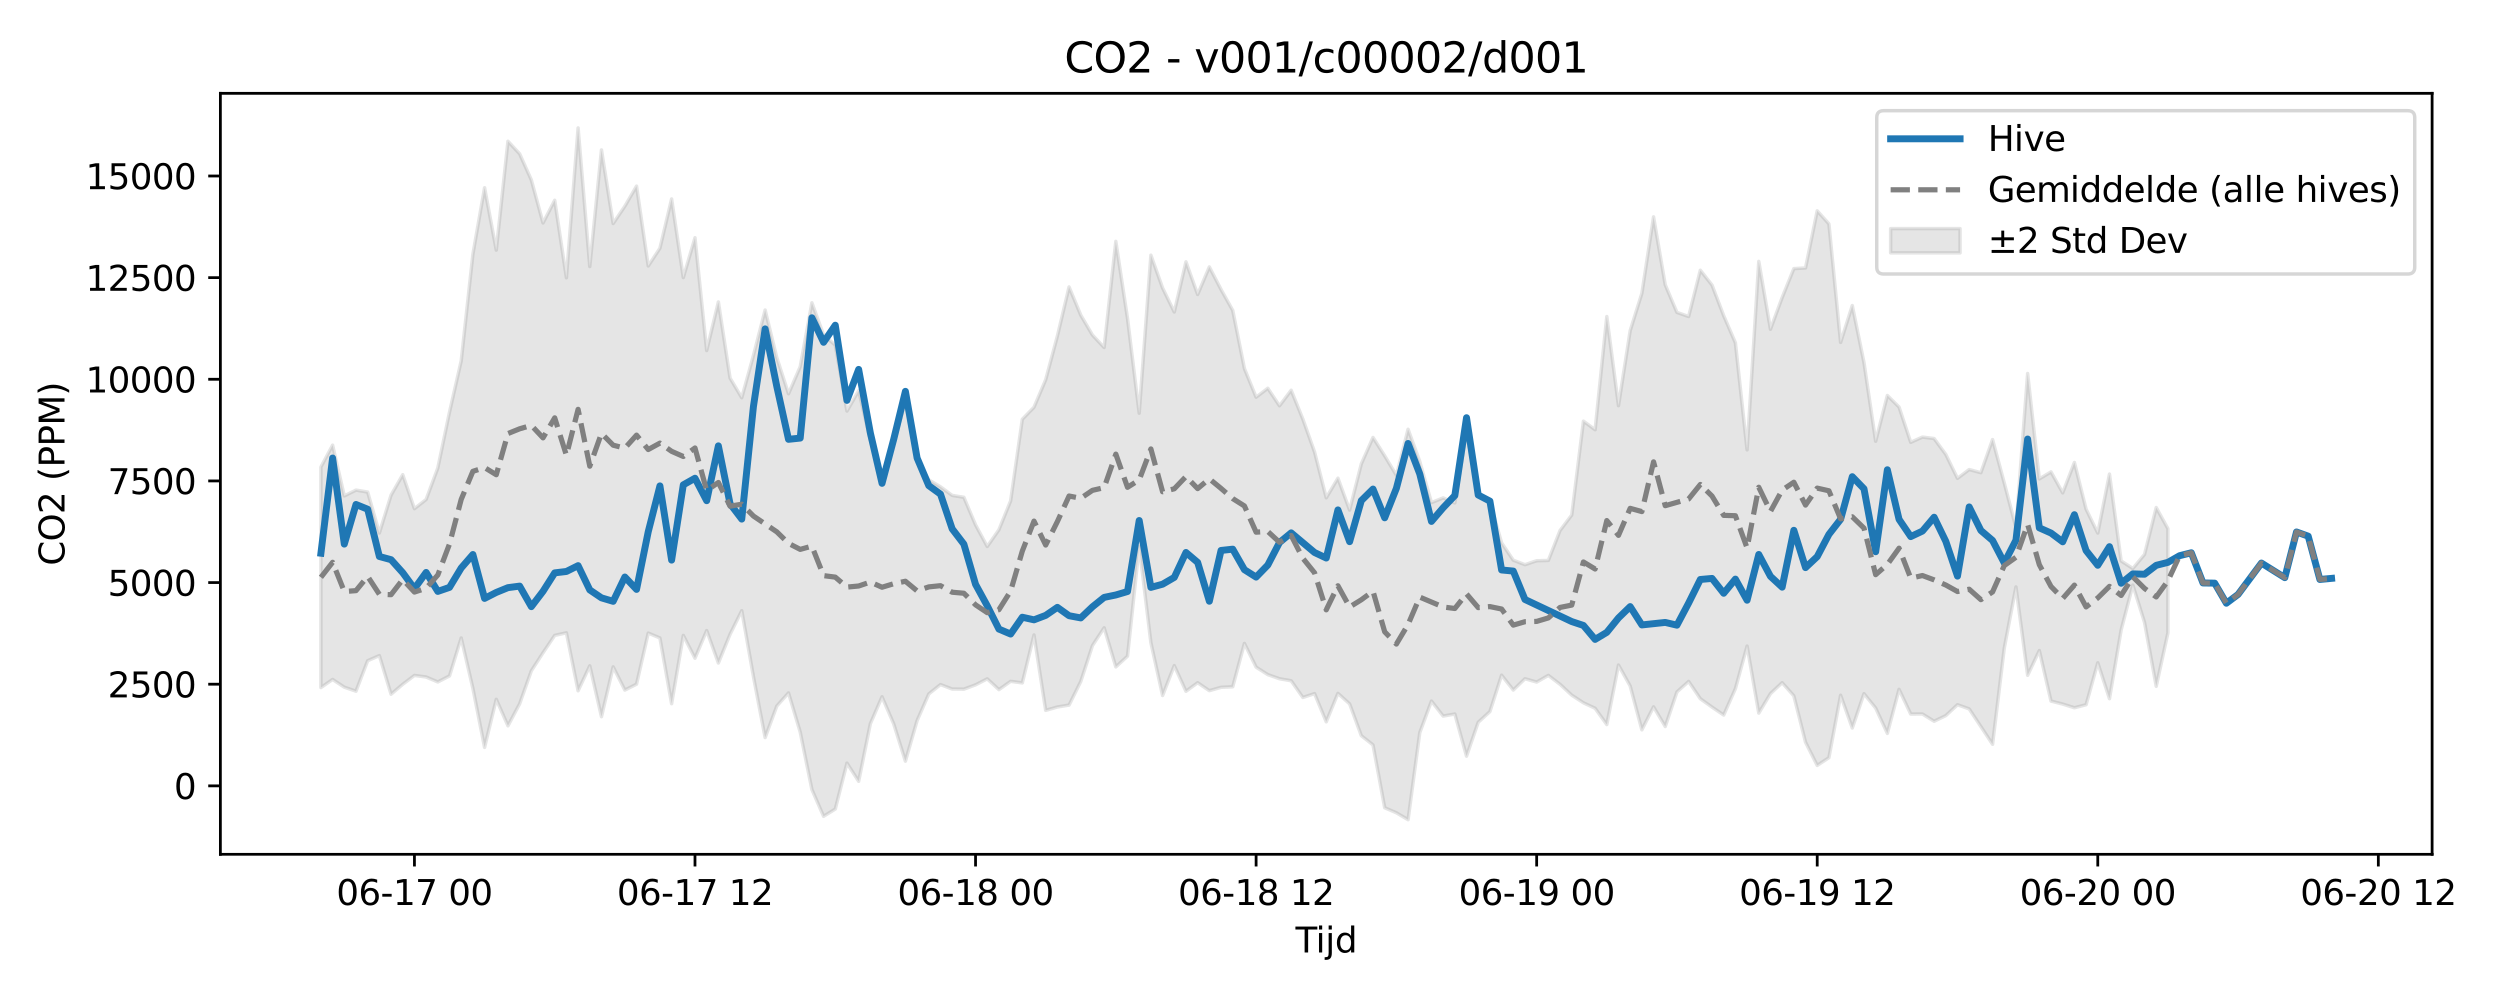 <?xml version="1.0" encoding="utf-8" standalone="no"?>
<!DOCTYPE svg PUBLIC "-//W3C//DTD SVG 1.1//EN"
  "http://www.w3.org/Graphics/SVG/1.1/DTD/svg11.dtd">
<svg xmlns:xlink="http://www.w3.org/1999/xlink" width="720pt" height="288pt" viewBox="0 0 720 288" xmlns="http://www.w3.org/2000/svg" version="1.1">
 <defs>
  <style type="text/css">*{stroke-linejoin: round; stroke-linecap: butt}</style>
 </defs>
 <g id="figure_1">
  <g id="patch_1">
   <path d="M 0 288 
L 720 288 
L 720 0 
L 0 0 
z
" style="fill: #ffffff"/>
  </g>
  <g id="axes_1">
   <g id="patch_2">
    <path d="M 63.47 246.04 
L 700.447 246.04 
L 700.447 26.88 
L 63.47 26.88 
z
" style="fill: #ffffff"/>
   </g>
   <g id="FillBetweenPolyCollection_1">
    <defs>
     <path id="mc50bb1e5e4" d="M 92.423 -153.487 
L 92.423 -89.977 
L 95.79 -92.318 
L 99.157 -90.089 
L 102.524 -88.935 
L 105.89 -97.717 
L 109.257 -99.185 
L 112.624 -88.065 
L 115.99 -90.92 
L 119.357 -93.472 
L 122.724 -93.019 
L 126.09 -91.595 
L 129.457 -93.34 
L 132.824 -104.268 
L 136.19 -89.753 
L 139.557 -72.75 
L 142.924 -86.603 
L 146.29 -78.963 
L 149.657 -85.31 
L 153.024 -94.792 
L 156.39 -100.003 
L 159.757 -105.001 
L 163.124 -105.752 
L 166.491 -89.053 
L 169.857 -96.244 
L 173.224 -81.586 
L 176.591 -95.941 
L 179.957 -89.253 
L 183.324 -90.958 
L 186.691 -105.668 
L 190.057 -104.264 
L 193.424 -85.333 
L 196.791 -105.01 
L 200.157 -98.432 
L 203.524 -106.393 
L 206.891 -97.05 
L 210.257 -105.324 
L 213.624 -112.128 
L 216.991 -93.141 
L 220.357 -75.57 
L 223.724 -84.665 
L 227.091 -88.443 
L 230.458 -77.171 
L 233.824 -60.621 
L 237.191 -52.902 
L 240.558 -54.985 
L 243.924 -68.219 
L 247.291 -62.979 
L 250.658 -79.549 
L 254.024 -87.325 
L 257.391 -79.508 
L 260.758 -68.785 
L 264.124 -80.46 
L 267.491 -88.141 
L 270.858 -90.849 
L 274.224 -89.554 
L 277.591 -89.515 
L 280.958 -90.764 
L 284.324 -92.492 
L 287.691 -89.382 
L 291.058 -91.777 
L 294.425 -91.322 
L 297.791 -105.12 
L 301.158 -83.415 
L 304.525 -84.378 
L 307.891 -84.935 
L 311.258 -91.723 
L 314.625 -102.057 
L 317.991 -107.199 
L 321.358 -95.928 
L 324.725 -99.025 
L 328.091 -130.581 
L 331.458 -102.898 
L 334.825 -87.683 
L 338.191 -96.304 
L 341.558 -88.911 
L 344.925 -91.378 
L 348.291 -89.081 
L 351.658 -90.049 
L 355.025 -90.201 
L 358.392 -102.708 
L 361.758 -95.866 
L 365.125 -93.705 
L 368.492 -92.523 
L 371.858 -91.934 
L 375.225 -87.12 
L 378.592 -88.241 
L 381.958 -80.11 
L 385.325 -88.311 
L 388.692 -85.279 
L 392.058 -76.127 
L 395.425 -73.454 
L 398.792 -55.367 
L 402.158 -53.917 
L 405.525 -51.922 
L 408.892 -76.984 
L 412.258 -86.092 
L 415.625 -81.768 
L 418.992 -82.36 
L 422.359 -70.225 
L 425.725 -79.985 
L 429.092 -83.06 
L 432.459 -93.552 
L 435.825 -89.265 
L 439.192 -92.525 
L 442.559 -91.561 
L 445.925 -93.486 
L 449.292 -90.917 
L 452.659 -87.79 
L 456.025 -85.591 
L 459.392 -84.014 
L 462.759 -79.32 
L 466.125 -96.479 
L 469.492 -90.426 
L 472.859 -77.801 
L 476.225 -84.425 
L 479.592 -78.759 
L 482.959 -88.72 
L 486.325 -91.745 
L 489.692 -86.768 
L 493.059 -84.358 
L 496.426 -82.068 
L 499.792 -89.655 
L 503.159 -101.932 
L 506.526 -82.623 
L 509.892 -88.236 
L 513.259 -91.385 
L 516.626 -87.594 
L 519.992 -74.239 
L 523.359 -67.561 
L 526.726 -69.785 
L 530.092 -87.77 
L 533.459 -78.329 
L 536.826 -88.219 
L 540.192 -84.07 
L 543.559 -76.78 
L 546.926 -89.471 
L 550.292 -82.349 
L 553.659 -82.37 
L 557.026 -80.276 
L 560.393 -81.902 
L 563.759 -85.04 
L 567.126 -83.832 
L 570.493 -78.741 
L 573.859 -73.644 
L 577.226 -101.312 
L 580.593 -118.974 
L 583.959 -93.511 
L 587.326 -100.645 
L 590.693 -86.085 
L 594.059 -85.23 
L 597.426 -84.164 
L 600.793 -85.039 
L 604.159 -97.122 
L 607.526 -86.784 
L 610.893 -106.576 
L 614.259 -119.498 
L 617.626 -108.733 
L 620.993 -90.341 
L 624.36 -105.735 
L 624.36 -135.731 
L 624.36 -135.731 
L 620.993 -141.826 
L 617.626 -128.339 
L 614.259 -124.267 
L 610.893 -126.448 
L 607.526 -151.466 
L 604.159 -134.478 
L 600.793 -141.37 
L 597.426 -154.811 
L 594.059 -146.045 
L 590.693 -152.099 
L 587.326 -150.073 
L 583.959 -180.441 
L 580.593 -136.032 
L 577.226 -148.901 
L 573.859 -161.409 
L 570.493 -151.864 
L 567.126 -152.774 
L 563.759 -150.234 
L 560.393 -157.12 
L 557.026 -161.708 
L 553.659 -162.119 
L 550.292 -160.612 
L 546.926 -170.773 
L 543.559 -174.096 
L 540.192 -160.919 
L 536.826 -183.58 
L 533.459 -200.006 
L 530.092 -189.375 
L 526.726 -223.525 
L 523.359 -227.277 
L 519.992 -210.831 
L 516.626 -210.64 
L 513.259 -202.308 
L 509.892 -193.171 
L 506.526 -212.72 
L 503.159 -158.432 
L 499.792 -189.293 
L 496.426 -197.078 
L 493.059 -205.907 
L 489.692 -210.17 
L 486.325 -196.843 
L 482.959 -198.03 
L 479.592 -205.967 
L 476.225 -225.546 
L 472.859 -203.529 
L 469.492 -192.769 
L 466.125 -171.157 
L 462.759 -196.832 
L 459.392 -164.237 
L 456.025 -166.711 
L 452.659 -139.678 
L 449.292 -135.206 
L 445.925 -126.595 
L 442.559 -126.51 
L 439.192 -125.373 
L 435.825 -126.667 
L 432.459 -131.652 
L 429.092 -143.545 
L 425.725 -146.027 
L 422.359 -163.7 
L 418.992 -143.149 
L 415.625 -144.608 
L 412.258 -143.246 
L 408.892 -155.092 
L 405.525 -164.371 
L 402.158 -151.112 
L 398.792 -156.712 
L 395.425 -162.019 
L 392.058 -154.402 
L 388.692 -141.09 
L 385.325 -150.284 
L 381.958 -144.629 
L 378.592 -157.829 
L 375.225 -167.298 
L 371.858 -175.609 
L 368.492 -171.132 
L 365.125 -176.179 
L 361.758 -173.606 
L 358.392 -181.862 
L 355.025 -198.617 
L 351.658 -204.628 
L 348.291 -211.124 
L 344.925 -203.185 
L 341.558 -212.594 
L 338.191 -198.148 
L 334.825 -205.07 
L 331.458 -214.508 
L 328.091 -168.992 
L 324.725 -196.288 
L 321.358 -218.486 
L 317.991 -187.915 
L 314.625 -191.509 
L 311.258 -197.254 
L 307.891 -205.36 
L 304.525 -191.208 
L 301.158 -178.638 
L 297.791 -170.715 
L 294.425 -167.256 
L 291.058 -143.746 
L 287.691 -135.434 
L 284.324 -130.606 
L 280.958 -136.848 
L 277.591 -144.782 
L 274.224 -145.328 
L 270.858 -147.801 
L 267.491 -149.809 
L 264.124 -155.178 
L 260.758 -172.414 
L 257.391 -160.269 
L 254.024 -150.423 
L 250.658 -161.197 
L 247.291 -175.483 
L 243.924 -169.612 
L 240.558 -188.592 
L 237.191 -191.533 
L 233.824 -200.8 
L 230.458 -182.385 
L 227.091 -174.589 
L 223.724 -184.984 
L 220.357 -198.713 
L 216.991 -185.62 
L 213.624 -173.451 
L 210.257 -179.12 
L 206.891 -201.043 
L 203.524 -187.043 
L 200.157 -219.534 
L 196.791 -208.053 
L 193.424 -230.708 
L 190.057 -216.506 
L 186.691 -211.407 
L 183.324 -234.4 
L 179.957 -228.612 
L 176.591 -223.629 
L 173.224 -244.828 
L 169.857 -211.23 
L 166.491 -251.158 
L 163.124 -207.991 
L 159.757 -230.32 
L 156.39 -223.789 
L 153.024 -236.185 
L 149.657 -243.698 
L 146.29 -247.322 
L 142.924 -215.958 
L 139.557 -233.933 
L 136.19 -214.768 
L 132.824 -184.054 
L 129.457 -169.317 
L 126.09 -153.217 
L 122.724 -144.152 
L 119.357 -141.501 
L 115.99 -151.288 
L 112.624 -145.398 
L 109.257 -134.48 
L 105.89 -146.284 
L 102.524 -146.854 
L 99.157 -145.177 
L 95.79 -159.8 
L 92.423 -153.487 
z
" style="stroke: #808080; stroke-opacity: 0.2"/>
    </defs>
    <g clip-path="url(#p2665b7d0d8)">
     <use xlink:href="#mc50bb1e5e4" x="0" y="288" style="fill: #808080; fill-opacity: 0.2; stroke: #808080; stroke-opacity: 0.2"/>
    </g>
   </g>
   <g id="matplotlib.axis_1">
    <g id="xtick_1">
     <g id="line2d_1">
      <defs>
       <path id="mb53977892b" d="M 0 0 
L 0 3.5 
" style="stroke: #000000; stroke-width: 0.8"/>
      </defs>
      <g>
       <use xlink:href="#mb53977892b" x="119.357" y="246.04" style="stroke: #000000; stroke-width: 0.8"/>
      </g>
     </g>
     <g id="text_1">
      <!-- 06-17 00 -->
      <g transform="translate(96.876 260.638) scale(0.1 -0.1)">
       <defs>
        <path id="DejaVuSans-30" d="M 2034 4250 
Q 1547 4250 1301 3770 
Q 1056 3291 1056 2328 
Q 1056 1369 1301 889 
Q 1547 409 2034 409 
Q 2525 409 2770 889 
Q 3016 1369 3016 2328 
Q 3016 3291 2770 3770 
Q 2525 4250 2034 4250 
z
M 2034 4750 
Q 2819 4750 3233 4129 
Q 3647 3509 3647 2328 
Q 3647 1150 3233 529 
Q 2819 -91 2034 -91 
Q 1250 -91 836 529 
Q 422 1150 422 2328 
Q 422 3509 836 4129 
Q 1250 4750 2034 4750 
z
" transform="scale(0.016)"/>
        <path id="DejaVuSans-36" d="M 2113 2584 
Q 1688 2584 1439 2293 
Q 1191 2003 1191 1497 
Q 1191 994 1439 701 
Q 1688 409 2113 409 
Q 2538 409 2786 701 
Q 3034 994 3034 1497 
Q 3034 2003 2786 2293 
Q 2538 2584 2113 2584 
z
M 3366 4563 
L 3366 3988 
Q 3128 4100 2886 4159 
Q 2644 4219 2406 4219 
Q 1781 4219 1451 3797 
Q 1122 3375 1075 2522 
Q 1259 2794 1537 2939 
Q 1816 3084 2150 3084 
Q 2853 3084 3261 2657 
Q 3669 2231 3669 1497 
Q 3669 778 3244 343 
Q 2819 -91 2113 -91 
Q 1303 -91 875 529 
Q 447 1150 447 2328 
Q 447 3434 972 4092 
Q 1497 4750 2381 4750 
Q 2619 4750 2861 4703 
Q 3103 4656 3366 4563 
z
" transform="scale(0.016)"/>
        <path id="DejaVuSans-2d" d="M 313 2009 
L 1997 2009 
L 1997 1497 
L 313 1497 
L 313 2009 
z
" transform="scale(0.016)"/>
        <path id="DejaVuSans-31" d="M 794 531 
L 1825 531 
L 1825 4091 
L 703 3866 
L 703 4441 
L 1819 4666 
L 2450 4666 
L 2450 531 
L 3481 531 
L 3481 0 
L 794 0 
L 794 531 
z
" transform="scale(0.016)"/>
        <path id="DejaVuSans-37" d="M 525 4666 
L 3525 4666 
L 3525 4397 
L 1831 0 
L 1172 0 
L 2766 4134 
L 525 4134 
L 525 4666 
z
" transform="scale(0.016)"/>
        <path id="DejaVuSans-20" transform="scale(0.016)"/>
       </defs>
       <use xlink:href="#DejaVuSans-30"/>
       <use xlink:href="#DejaVuSans-36" transform="translate(63.623 0)"/>
       <use xlink:href="#DejaVuSans-2d" transform="translate(127.246 0)"/>
       <use xlink:href="#DejaVuSans-31" transform="translate(163.33 0)"/>
       <use xlink:href="#DejaVuSans-37" transform="translate(226.953 0)"/>
       <use xlink:href="#DejaVuSans-20" transform="translate(290.576 0)"/>
       <use xlink:href="#DejaVuSans-30" transform="translate(322.363 0)"/>
       <use xlink:href="#DejaVuSans-30" transform="translate(385.986 0)"/>
      </g>
     </g>
    </g>
    <g id="xtick_2">
     <g id="line2d_2">
      <g>
       <use xlink:href="#mb53977892b" x="200.157" y="246.04" style="stroke: #000000; stroke-width: 0.8"/>
      </g>
     </g>
     <g id="text_2">
      <!-- 06-17 12 -->
      <g transform="translate(177.677 260.638) scale(0.1 -0.1)">
       <defs>
        <path id="DejaVuSans-32" d="M 1228 531 
L 3431 531 
L 3431 0 
L 469 0 
L 469 531 
Q 828 903 1448 1529 
Q 2069 2156 2228 2338 
Q 2531 2678 2651 2914 
Q 2772 3150 2772 3378 
Q 2772 3750 2511 3984 
Q 2250 4219 1831 4219 
Q 1534 4219 1204 4116 
Q 875 4013 500 3803 
L 500 4441 
Q 881 4594 1212 4672 
Q 1544 4750 1819 4750 
Q 2544 4750 2975 4387 
Q 3406 4025 3406 3419 
Q 3406 3131 3298 2873 
Q 3191 2616 2906 2266 
Q 2828 2175 2409 1742 
Q 1991 1309 1228 531 
z
" transform="scale(0.016)"/>
       </defs>
       <use xlink:href="#DejaVuSans-30"/>
       <use xlink:href="#DejaVuSans-36" transform="translate(63.623 0)"/>
       <use xlink:href="#DejaVuSans-2d" transform="translate(127.246 0)"/>
       <use xlink:href="#DejaVuSans-31" transform="translate(163.33 0)"/>
       <use xlink:href="#DejaVuSans-37" transform="translate(226.953 0)"/>
       <use xlink:href="#DejaVuSans-20" transform="translate(290.576 0)"/>
       <use xlink:href="#DejaVuSans-31" transform="translate(322.363 0)"/>
       <use xlink:href="#DejaVuSans-32" transform="translate(385.986 0)"/>
      </g>
     </g>
    </g>
    <g id="xtick_3">
     <g id="line2d_3">
      <g>
       <use xlink:href="#mb53977892b" x="280.958" y="246.04" style="stroke: #000000; stroke-width: 0.8"/>
      </g>
     </g>
     <g id="text_3">
      <!-- 06-18 00 -->
      <g transform="translate(258.477 260.638) scale(0.1 -0.1)">
       <defs>
        <path id="DejaVuSans-38" d="M 2034 2216 
Q 1584 2216 1326 1975 
Q 1069 1734 1069 1313 
Q 1069 891 1326 650 
Q 1584 409 2034 409 
Q 2484 409 2743 651 
Q 3003 894 3003 1313 
Q 3003 1734 2745 1975 
Q 2488 2216 2034 2216 
z
M 1403 2484 
Q 997 2584 770 2862 
Q 544 3141 544 3541 
Q 544 4100 942 4425 
Q 1341 4750 2034 4750 
Q 2731 4750 3128 4425 
Q 3525 4100 3525 3541 
Q 3525 3141 3298 2862 
Q 3072 2584 2669 2484 
Q 3125 2378 3379 2068 
Q 3634 1759 3634 1313 
Q 3634 634 3220 271 
Q 2806 -91 2034 -91 
Q 1263 -91 848 271 
Q 434 634 434 1313 
Q 434 1759 690 2068 
Q 947 2378 1403 2484 
z
M 1172 3481 
Q 1172 3119 1398 2916 
Q 1625 2713 2034 2713 
Q 2441 2713 2670 2916 
Q 2900 3119 2900 3481 
Q 2900 3844 2670 4047 
Q 2441 4250 2034 4250 
Q 1625 4250 1398 4047 
Q 1172 3844 1172 3481 
z
" transform="scale(0.016)"/>
       </defs>
       <use xlink:href="#DejaVuSans-30"/>
       <use xlink:href="#DejaVuSans-36" transform="translate(63.623 0)"/>
       <use xlink:href="#DejaVuSans-2d" transform="translate(127.246 0)"/>
       <use xlink:href="#DejaVuSans-31" transform="translate(163.33 0)"/>
       <use xlink:href="#DejaVuSans-38" transform="translate(226.953 0)"/>
       <use xlink:href="#DejaVuSans-20" transform="translate(290.576 0)"/>
       <use xlink:href="#DejaVuSans-30" transform="translate(322.363 0)"/>
       <use xlink:href="#DejaVuSans-30" transform="translate(385.986 0)"/>
      </g>
     </g>
    </g>
    <g id="xtick_4">
     <g id="line2d_4">
      <g>
       <use xlink:href="#mb53977892b" x="361.758" y="246.04" style="stroke: #000000; stroke-width: 0.8"/>
      </g>
     </g>
     <g id="text_4">
      <!-- 06-18 12 -->
      <g transform="translate(339.278 260.638) scale(0.1 -0.1)">
       <use xlink:href="#DejaVuSans-30"/>
       <use xlink:href="#DejaVuSans-36" transform="translate(63.623 0)"/>
       <use xlink:href="#DejaVuSans-2d" transform="translate(127.246 0)"/>
       <use xlink:href="#DejaVuSans-31" transform="translate(163.33 0)"/>
       <use xlink:href="#DejaVuSans-38" transform="translate(226.953 0)"/>
       <use xlink:href="#DejaVuSans-20" transform="translate(290.576 0)"/>
       <use xlink:href="#DejaVuSans-31" transform="translate(322.363 0)"/>
       <use xlink:href="#DejaVuSans-32" transform="translate(385.986 0)"/>
      </g>
     </g>
    </g>
    <g id="xtick_5">
     <g id="line2d_5">
      <g>
       <use xlink:href="#mb53977892b" x="442.559" y="246.04" style="stroke: #000000; stroke-width: 0.8"/>
      </g>
     </g>
     <g id="text_5">
      <!-- 06-19 00 -->
      <g transform="translate(420.078 260.638) scale(0.1 -0.1)">
       <defs>
        <path id="DejaVuSans-39" d="M 703 97 
L 703 672 
Q 941 559 1184 500 
Q 1428 441 1663 441 
Q 2288 441 2617 861 
Q 2947 1281 2994 2138 
Q 2813 1869 2534 1725 
Q 2256 1581 1919 1581 
Q 1219 1581 811 2004 
Q 403 2428 403 3163 
Q 403 3881 828 4315 
Q 1253 4750 1959 4750 
Q 2769 4750 3195 4129 
Q 3622 3509 3622 2328 
Q 3622 1225 3098 567 
Q 2575 -91 1691 -91 
Q 1453 -91 1209 -44 
Q 966 3 703 97 
z
M 1959 2075 
Q 2384 2075 2632 2365 
Q 2881 2656 2881 3163 
Q 2881 3666 2632 3958 
Q 2384 4250 1959 4250 
Q 1534 4250 1286 3958 
Q 1038 3666 1038 3163 
Q 1038 2656 1286 2365 
Q 1534 2075 1959 2075 
z
" transform="scale(0.016)"/>
       </defs>
       <use xlink:href="#DejaVuSans-30"/>
       <use xlink:href="#DejaVuSans-36" transform="translate(63.623 0)"/>
       <use xlink:href="#DejaVuSans-2d" transform="translate(127.246 0)"/>
       <use xlink:href="#DejaVuSans-31" transform="translate(163.33 0)"/>
       <use xlink:href="#DejaVuSans-39" transform="translate(226.953 0)"/>
       <use xlink:href="#DejaVuSans-20" transform="translate(290.576 0)"/>
       <use xlink:href="#DejaVuSans-30" transform="translate(322.363 0)"/>
       <use xlink:href="#DejaVuSans-30" transform="translate(385.986 0)"/>
      </g>
     </g>
    </g>
    <g id="xtick_6">
     <g id="line2d_6">
      <g>
       <use xlink:href="#mb53977892b" x="523.359" y="246.04" style="stroke: #000000; stroke-width: 0.8"/>
      </g>
     </g>
     <g id="text_6">
      <!-- 06-19 12 -->
      <g transform="translate(500.879 260.638) scale(0.1 -0.1)">
       <use xlink:href="#DejaVuSans-30"/>
       <use xlink:href="#DejaVuSans-36" transform="translate(63.623 0)"/>
       <use xlink:href="#DejaVuSans-2d" transform="translate(127.246 0)"/>
       <use xlink:href="#DejaVuSans-31" transform="translate(163.33 0)"/>
       <use xlink:href="#DejaVuSans-39" transform="translate(226.953 0)"/>
       <use xlink:href="#DejaVuSans-20" transform="translate(290.576 0)"/>
       <use xlink:href="#DejaVuSans-31" transform="translate(322.363 0)"/>
       <use xlink:href="#DejaVuSans-32" transform="translate(385.986 0)"/>
      </g>
     </g>
    </g>
    <g id="xtick_7">
     <g id="line2d_7">
      <g>
       <use xlink:href="#mb53977892b" x="604.159" y="246.04" style="stroke: #000000; stroke-width: 0.8"/>
      </g>
     </g>
     <g id="text_7">
      <!-- 06-20 00 -->
      <g transform="translate(581.679 260.638) scale(0.1 -0.1)">
       <use xlink:href="#DejaVuSans-30"/>
       <use xlink:href="#DejaVuSans-36" transform="translate(63.623 0)"/>
       <use xlink:href="#DejaVuSans-2d" transform="translate(127.246 0)"/>
       <use xlink:href="#DejaVuSans-32" transform="translate(163.33 0)"/>
       <use xlink:href="#DejaVuSans-30" transform="translate(226.953 0)"/>
       <use xlink:href="#DejaVuSans-20" transform="translate(290.576 0)"/>
       <use xlink:href="#DejaVuSans-30" transform="translate(322.363 0)"/>
       <use xlink:href="#DejaVuSans-30" transform="translate(385.986 0)"/>
      </g>
     </g>
    </g>
    <g id="xtick_8">
     <g id="line2d_8">
      <g>
       <use xlink:href="#mb53977892b" x="684.96" y="246.04" style="stroke: #000000; stroke-width: 0.8"/>
      </g>
     </g>
     <g id="text_8">
      <!-- 06-20 12 -->
      <g transform="translate(662.479 260.638) scale(0.1 -0.1)">
       <use xlink:href="#DejaVuSans-30"/>
       <use xlink:href="#DejaVuSans-36" transform="translate(63.623 0)"/>
       <use xlink:href="#DejaVuSans-2d" transform="translate(127.246 0)"/>
       <use xlink:href="#DejaVuSans-32" transform="translate(163.33 0)"/>
       <use xlink:href="#DejaVuSans-30" transform="translate(226.953 0)"/>
       <use xlink:href="#DejaVuSans-20" transform="translate(290.576 0)"/>
       <use xlink:href="#DejaVuSans-31" transform="translate(322.363 0)"/>
       <use xlink:href="#DejaVuSans-32" transform="translate(385.986 0)"/>
      </g>
     </g>
    </g>
    <g id="text_9">
     <!-- Tijd -->
     <g transform="translate(373.108 274.317) scale(0.1 -0.1)">
      <defs>
       <path id="DejaVuSans-54" d="M -19 4666 
L 3928 4666 
L 3928 4134 
L 2272 4134 
L 2272 0 
L 1638 0 
L 1638 4134 
L -19 4134 
L -19 4666 
z
" transform="scale(0.016)"/>
       <path id="DejaVuSans-69" d="M 603 3500 
L 1178 3500 
L 1178 0 
L 603 0 
L 603 3500 
z
M 603 4863 
L 1178 4863 
L 1178 4134 
L 603 4134 
L 603 4863 
z
" transform="scale(0.016)"/>
       <path id="DejaVuSans-6a" d="M 603 3500 
L 1178 3500 
L 1178 -63 
Q 1178 -731 923 -1031 
Q 669 -1331 103 -1331 
L -116 -1331 
L -116 -844 
L 38 -844 
Q 366 -844 484 -692 
Q 603 -541 603 -63 
L 603 3500 
z
M 603 4863 
L 1178 4863 
L 1178 4134 
L 603 4134 
L 603 4863 
z
" transform="scale(0.016)"/>
       <path id="DejaVuSans-64" d="M 2906 2969 
L 2906 4863 
L 3481 4863 
L 3481 0 
L 2906 0 
L 2906 525 
Q 2725 213 2448 61 
Q 2172 -91 1784 -91 
Q 1150 -91 751 415 
Q 353 922 353 1747 
Q 353 2572 751 3078 
Q 1150 3584 1784 3584 
Q 2172 3584 2448 3432 
Q 2725 3281 2906 2969 
z
M 947 1747 
Q 947 1113 1208 752 
Q 1469 391 1925 391 
Q 2381 391 2643 752 
Q 2906 1113 2906 1747 
Q 2906 2381 2643 2742 
Q 2381 3103 1925 3103 
Q 1469 3103 1208 2742 
Q 947 2381 947 1747 
z
" transform="scale(0.016)"/>
      </defs>
      <use xlink:href="#DejaVuSans-54"/>
      <use xlink:href="#DejaVuSans-69" transform="translate(57.959 0)"/>
      <use xlink:href="#DejaVuSans-6a" transform="translate(85.742 0)"/>
      <use xlink:href="#DejaVuSans-64" transform="translate(113.525 0)"/>
     </g>
    </g>
   </g>
   <g id="matplotlib.axis_2">
    <g id="ytick_1">
     <g id="line2d_9">
      <defs>
       <path id="m2cf5a065da" d="M 0 0 
L -3.5 0 
" style="stroke: #000000; stroke-width: 0.8"/>
      </defs>
      <g>
       <use xlink:href="#m2cf5a065da" x="63.47" y="226.328" style="stroke: #000000; stroke-width: 0.8"/>
      </g>
     </g>
     <g id="text_10">
      <!-- 0 -->
      <g transform="translate(50.108 230.127) scale(0.1 -0.1)">
       <use xlink:href="#DejaVuSans-30"/>
      </g>
     </g>
    </g>
    <g id="ytick_2">
     <g id="line2d_10">
      <g>
       <use xlink:href="#m2cf5a065da" x="63.47" y="197.054" style="stroke: #000000; stroke-width: 0.8"/>
      </g>
     </g>
     <g id="text_11">
      <!-- 2500 -->
      <g transform="translate(31.02 200.853) scale(0.1 -0.1)">
       <defs>
        <path id="DejaVuSans-35" d="M 691 4666 
L 3169 4666 
L 3169 4134 
L 1269 4134 
L 1269 2991 
Q 1406 3038 1543 3061 
Q 1681 3084 1819 3084 
Q 2600 3084 3056 2656 
Q 3513 2228 3513 1497 
Q 3513 744 3044 326 
Q 2575 -91 1722 -91 
Q 1428 -91 1123 -41 
Q 819 9 494 109 
L 494 744 
Q 775 591 1075 516 
Q 1375 441 1709 441 
Q 2250 441 2565 725 
Q 2881 1009 2881 1497 
Q 2881 1984 2565 2268 
Q 2250 2553 1709 2553 
Q 1456 2553 1204 2497 
Q 953 2441 691 2322 
L 691 4666 
z
" transform="scale(0.016)"/>
       </defs>
       <use xlink:href="#DejaVuSans-32"/>
       <use xlink:href="#DejaVuSans-35" transform="translate(63.623 0)"/>
       <use xlink:href="#DejaVuSans-30" transform="translate(127.246 0)"/>
       <use xlink:href="#DejaVuSans-30" transform="translate(190.869 0)"/>
      </g>
     </g>
    </g>
    <g id="ytick_3">
     <g id="line2d_11">
      <g>
       <use xlink:href="#m2cf5a065da" x="63.47" y="167.78" style="stroke: #000000; stroke-width: 0.8"/>
      </g>
     </g>
     <g id="text_12">
      <!-- 5000 -->
      <g transform="translate(31.02 171.579) scale(0.1 -0.1)">
       <use xlink:href="#DejaVuSans-35"/>
       <use xlink:href="#DejaVuSans-30" transform="translate(63.623 0)"/>
       <use xlink:href="#DejaVuSans-30" transform="translate(127.246 0)"/>
       <use xlink:href="#DejaVuSans-30" transform="translate(190.869 0)"/>
      </g>
     </g>
    </g>
    <g id="ytick_4">
     <g id="line2d_12">
      <g>
       <use xlink:href="#m2cf5a065da" x="63.47" y="138.506" style="stroke: #000000; stroke-width: 0.8"/>
      </g>
     </g>
     <g id="text_13">
      <!-- 7500 -->
      <g transform="translate(31.02 142.306) scale(0.1 -0.1)">
       <use xlink:href="#DejaVuSans-37"/>
       <use xlink:href="#DejaVuSans-35" transform="translate(63.623 0)"/>
       <use xlink:href="#DejaVuSans-30" transform="translate(127.246 0)"/>
       <use xlink:href="#DejaVuSans-30" transform="translate(190.869 0)"/>
      </g>
     </g>
    </g>
    <g id="ytick_5">
     <g id="line2d_13">
      <g>
       <use xlink:href="#m2cf5a065da" x="63.47" y="109.233" style="stroke: #000000; stroke-width: 0.8"/>
      </g>
     </g>
     <g id="text_14">
      <!-- 10000 -->
      <g transform="translate(24.657 113.032) scale(0.1 -0.1)">
       <use xlink:href="#DejaVuSans-31"/>
       <use xlink:href="#DejaVuSans-30" transform="translate(63.623 0)"/>
       <use xlink:href="#DejaVuSans-30" transform="translate(127.246 0)"/>
       <use xlink:href="#DejaVuSans-30" transform="translate(190.869 0)"/>
       <use xlink:href="#DejaVuSans-30" transform="translate(254.492 0)"/>
      </g>
     </g>
    </g>
    <g id="ytick_6">
     <g id="line2d_14">
      <g>
       <use xlink:href="#m2cf5a065da" x="63.47" y="79.959" style="stroke: #000000; stroke-width: 0.8"/>
      </g>
     </g>
     <g id="text_15">
      <!-- 12500 -->
      <g transform="translate(24.657 83.758) scale(0.1 -0.1)">
       <use xlink:href="#DejaVuSans-31"/>
       <use xlink:href="#DejaVuSans-32" transform="translate(63.623 0)"/>
       <use xlink:href="#DejaVuSans-35" transform="translate(127.246 0)"/>
       <use xlink:href="#DejaVuSans-30" transform="translate(190.869 0)"/>
       <use xlink:href="#DejaVuSans-30" transform="translate(254.492 0)"/>
      </g>
     </g>
    </g>
    <g id="ytick_7">
     <g id="line2d_15">
      <g>
       <use xlink:href="#m2cf5a065da" x="63.47" y="50.685" style="stroke: #000000; stroke-width: 0.8"/>
      </g>
     </g>
     <g id="text_16">
      <!-- 15000 -->
      <g transform="translate(24.657 54.484) scale(0.1 -0.1)">
       <use xlink:href="#DejaVuSans-31"/>
       <use xlink:href="#DejaVuSans-35" transform="translate(63.623 0)"/>
       <use xlink:href="#DejaVuSans-30" transform="translate(127.246 0)"/>
       <use xlink:href="#DejaVuSans-30" transform="translate(190.869 0)"/>
       <use xlink:href="#DejaVuSans-30" transform="translate(254.492 0)"/>
      </g>
     </g>
    </g>
    <g id="text_17">
     <!-- CO2 (PPM) -->
     <g transform="translate(18.578 162.903) rotate(-90) scale(0.1 -0.1)">
      <defs>
       <path id="DejaVuSans-43" d="M 4122 4306 
L 4122 3641 
Q 3803 3938 3442 4084 
Q 3081 4231 2675 4231 
Q 1875 4231 1450 3742 
Q 1025 3253 1025 2328 
Q 1025 1406 1450 917 
Q 1875 428 2675 428 
Q 3081 428 3442 575 
Q 3803 722 4122 1019 
L 4122 359 
Q 3791 134 3420 21 
Q 3050 -91 2638 -91 
Q 1578 -91 968 557 
Q 359 1206 359 2328 
Q 359 3453 968 4101 
Q 1578 4750 2638 4750 
Q 3056 4750 3426 4639 
Q 3797 4528 4122 4306 
z
" transform="scale(0.016)"/>
       <path id="DejaVuSans-4f" d="M 2522 4238 
Q 1834 4238 1429 3725 
Q 1025 3213 1025 2328 
Q 1025 1447 1429 934 
Q 1834 422 2522 422 
Q 3209 422 3611 934 
Q 4013 1447 4013 2328 
Q 4013 3213 3611 3725 
Q 3209 4238 2522 4238 
z
M 2522 4750 
Q 3503 4750 4090 4092 
Q 4678 3434 4678 2328 
Q 4678 1225 4090 567 
Q 3503 -91 2522 -91 
Q 1538 -91 948 565 
Q 359 1222 359 2328 
Q 359 3434 948 4092 
Q 1538 4750 2522 4750 
z
" transform="scale(0.016)"/>
       <path id="DejaVuSans-28" d="M 1984 4856 
Q 1566 4138 1362 3434 
Q 1159 2731 1159 2009 
Q 1159 1288 1364 580 
Q 1569 -128 1984 -844 
L 1484 -844 
Q 1016 -109 783 600 
Q 550 1309 550 2009 
Q 550 2706 781 3412 
Q 1013 4119 1484 4856 
L 1984 4856 
z
" transform="scale(0.016)"/>
       <path id="DejaVuSans-50" d="M 1259 4147 
L 1259 2394 
L 2053 2394 
Q 2494 2394 2734 2622 
Q 2975 2850 2975 3272 
Q 2975 3691 2734 3919 
Q 2494 4147 2053 4147 
L 1259 4147 
z
M 628 4666 
L 2053 4666 
Q 2838 4666 3239 4311 
Q 3641 3956 3641 3272 
Q 3641 2581 3239 2228 
Q 2838 1875 2053 1875 
L 1259 1875 
L 1259 0 
L 628 0 
L 628 4666 
z
" transform="scale(0.016)"/>
       <path id="DejaVuSans-4d" d="M 628 4666 
L 1569 4666 
L 2759 1491 
L 3956 4666 
L 4897 4666 
L 4897 0 
L 4281 0 
L 4281 4097 
L 3078 897 
L 2444 897 
L 1241 4097 
L 1241 0 
L 628 0 
L 628 4666 
z
" transform="scale(0.016)"/>
       <path id="DejaVuSans-29" d="M 513 4856 
L 1013 4856 
Q 1481 4119 1714 3412 
Q 1947 2706 1947 2009 
Q 1947 1309 1714 600 
Q 1481 -109 1013 -844 
L 513 -844 
Q 928 -128 1133 580 
Q 1338 1288 1338 2009 
Q 1338 2731 1133 3434 
Q 928 4138 513 4856 
z
" transform="scale(0.016)"/>
      </defs>
      <use xlink:href="#DejaVuSans-43"/>
      <use xlink:href="#DejaVuSans-4f" transform="translate(69.824 0)"/>
      <use xlink:href="#DejaVuSans-32" transform="translate(148.535 0)"/>
      <use xlink:href="#DejaVuSans-20" transform="translate(212.158 0)"/>
      <use xlink:href="#DejaVuSans-28" transform="translate(243.945 0)"/>
      <use xlink:href="#DejaVuSans-50" transform="translate(282.959 0)"/>
      <use xlink:href="#DejaVuSans-50" transform="translate(343.262 0)"/>
      <use xlink:href="#DejaVuSans-4d" transform="translate(403.564 0)"/>
      <use xlink:href="#DejaVuSans-29" transform="translate(489.844 0)"/>
     </g>
    </g>
   </g>
   <g id="line2d_16">
    <path d="M 92.423 159.326 
L 95.79 131.918 
L 99.157 156.699 
L 102.524 145.29 
L 105.89 146.656 
L 109.257 160.271 
L 112.624 161.188 
L 115.99 164.939 
L 119.357 169.529 
L 122.724 164.865 
L 126.09 170.325 
L 129.457 169.166 
L 132.824 163.582 
L 136.19 159.701 
L 139.557 172.341 
L 142.924 170.62 
L 146.29 169.244 
L 149.657 168.799 
L 153.024 174.716 
L 156.39 170.298 
L 159.757 164.986 
L 163.124 164.584 
L 166.491 162.905 
L 169.857 169.9 
L 173.224 172.183 
L 176.591 173.182 
L 179.957 166.184 
L 183.324 169.743 
L 186.691 153.136 
L 190.057 139.939 
L 193.424 161.309 
L 196.791 139.634 
L 200.157 137.734 
L 203.524 144.197 
L 206.891 128.409 
L 210.257 145.083 
L 213.624 149.498 
L 216.991 117.051 
L 220.357 94.719 
L 223.724 111.333 
L 227.091 126.524 
L 230.458 126.169 
L 233.824 91.52 
L 237.191 98.581 
L 240.558 93.663 
L 243.924 115.31 
L 247.291 106.391 
L 250.658 124.67 
L 254.024 139.197 
L 257.391 126.504 
L 260.758 112.71 
L 264.124 131.91 
L 267.491 139.869 
L 270.858 142.312 
L 274.224 152.308 
L 277.591 156.711 
L 280.958 168.295 
L 284.324 174.462 
L 287.691 181.18 
L 291.058 182.604 
L 294.425 177.761 
L 297.791 178.512 
L 301.158 177.23 
L 304.525 174.919 
L 307.891 177.327 
L 311.258 177.96 
L 314.625 174.759 
L 317.991 172.048 
L 321.358 171.352 
L 324.725 170.356 
L 328.091 149.908 
L 331.458 169.166 
L 334.825 168.252 
L 338.191 166.293 
L 341.558 159.111 
L 344.925 161.968 
L 348.291 173.155 
L 351.658 158.53 
L 355.025 158.159 
L 358.392 164.072 
L 361.758 166.203 
L 365.125 162.737 
L 368.492 156.246 
L 371.858 153.463 
L 378.592 159.119 
L 381.958 160.712 
L 385.325 146.855 
L 388.692 156 
L 392.058 144.178 
L 395.425 140.852 
L 398.792 149.127 
L 402.158 140.638 
L 405.525 127.722 
L 408.892 136.5 
L 412.258 150.169 
L 415.625 146.235 
L 418.992 142.714 
L 422.359 120.306 
L 425.725 142.562 
L 429.092 144.322 
L 432.459 164.15 
L 435.825 164.47 
L 439.192 172.651 
L 452.659 179.01 
L 456.025 180.13 
L 459.392 184.146 
L 462.759 182.118 
L 466.125 177.967 
L 469.492 174.701 
L 472.859 179.981 
L 479.592 179.259 
L 482.959 180.052 
L 486.325 173.682 
L 489.692 166.89 
L 493.059 166.586 
L 496.426 170.86 
L 499.792 166.785 
L 503.159 172.862 
L 506.526 159.689 
L 509.892 165.993 
L 513.259 169.103 
L 516.626 152.73 
L 519.992 163.471 
L 523.359 160.31 
L 526.726 153.904 
L 530.092 149.572 
L 533.459 137.289 
L 536.826 140.766 
L 540.192 158.9 
L 543.559 135.294 
L 546.926 149.572 
L 550.292 154.541 
L 553.659 152.952 
L 557.026 148.963 
L 560.393 155.911 
L 563.759 165.922 
L 567.126 145.997 
L 570.493 152.776 
L 573.859 155.653 
L 577.226 162.128 
L 580.593 155.579 
L 583.959 126.446 
L 587.326 152.019 
L 590.693 153.518 
L 594.059 156.039 
L 597.426 148.233 
L 600.793 158.561 
L 604.159 162.8 
L 607.526 157.441 
L 610.893 167.975 
L 614.259 165.274 
L 617.626 165.38 
L 620.993 162.815 
L 624.36 161.964 
L 627.726 160.04 
L 631.093 159.197 
L 634.46 167.891 
L 637.826 167.944 
L 641.193 173.729 
L 644.56 171.203 
L 651.293 162.16 
L 658.026 166.363 
L 661.393 153.208 
L 664.76 154.412 
L 668.126 166.89 
L 671.493 166.57 
L 671.493 166.57 
" clip-path="url(#p2665b7d0d8)" style="fill: none; stroke: #1f77b4; stroke-width: 2; stroke-linecap: square"/>
   </g>
   <g id="line2d_17">
    <path d="M 92.423 166.268 
L 95.79 161.941 
L 99.157 170.367 
L 102.524 170.105 
L 105.89 165.999 
L 109.257 171.168 
L 112.624 171.269 
L 115.99 166.896 
L 119.357 170.514 
L 122.724 169.414 
L 126.09 165.594 
L 129.457 156.672 
L 132.824 143.839 
L 136.19 135.74 
L 139.557 134.659 
L 142.924 136.72 
L 146.29 124.858 
L 149.657 123.496 
L 153.024 122.511 
L 156.39 126.104 
L 159.757 120.34 
L 163.124 131.128 
L 166.491 117.894 
L 169.857 134.263 
L 173.224 124.793 
L 176.591 128.215 
L 179.957 129.067 
L 183.324 125.321 
L 186.691 129.463 
L 190.057 127.615 
L 193.424 129.979 
L 196.791 131.468 
L 200.157 129.017 
L 203.524 141.282 
L 206.891 138.954 
L 210.257 145.778 
L 213.624 145.21 
L 216.991 148.619 
L 223.724 153.176 
L 227.091 156.484 
L 230.458 158.222 
L 233.824 157.29 
L 237.191 165.782 
L 240.558 166.212 
L 243.924 169.084 
L 247.291 168.769 
L 250.658 167.627 
L 254.024 169.126 
L 257.391 168.111 
L 260.758 167.4 
L 264.124 170.181 
L 267.491 169.025 
L 270.858 168.675 
L 274.224 170.559 
L 277.591 170.851 
L 280.958 174.194 
L 284.324 176.451 
L 287.691 175.592 
L 291.058 170.239 
L 294.425 158.711 
L 297.791 150.083 
L 301.158 156.974 
L 304.525 150.207 
L 307.891 142.852 
L 311.258 143.511 
L 314.625 141.217 
L 317.991 140.443 
L 321.358 130.793 
L 324.725 140.344 
L 328.091 138.214 
L 331.458 129.297 
L 334.825 141.623 
L 338.191 140.774 
L 341.558 137.247 
L 344.925 140.719 
L 348.291 137.898 
L 351.658 140.661 
L 355.025 143.591 
L 358.392 145.715 
L 361.758 153.264 
L 365.125 153.058 
L 368.492 156.173 
L 371.858 154.228 
L 375.225 160.791 
L 378.592 164.965 
L 381.958 175.631 
L 385.325 168.703 
L 388.692 174.815 
L 392.058 172.736 
L 395.425 170.264 
L 398.792 181.961 
L 402.158 185.486 
L 405.525 179.853 
L 408.892 171.962 
L 415.625 174.812 
L 418.992 175.245 
L 422.359 171.038 
L 425.725 174.994 
L 429.092 174.698 
L 432.459 175.398 
L 435.825 180.034 
L 439.192 179.051 
L 442.559 178.965 
L 445.925 177.96 
L 449.292 174.939 
L 452.659 174.266 
L 456.025 161.849 
L 459.392 163.874 
L 462.759 149.924 
L 466.125 154.182 
L 469.492 146.403 
L 472.859 147.335 
L 476.225 133.015 
L 479.592 145.637 
L 486.325 143.706 
L 489.692 139.531 
L 493.059 142.868 
L 496.426 148.427 
L 499.792 148.526 
L 503.159 157.818 
L 506.526 140.329 
L 509.892 147.297 
L 513.259 141.153 
L 516.626 138.883 
L 519.992 145.465 
L 523.359 140.581 
L 526.726 141.345 
L 530.092 149.428 
L 533.459 148.833 
L 536.826 152.101 
L 540.192 165.505 
L 543.559 162.562 
L 546.926 157.878 
L 550.292 166.519 
L 553.659 165.755 
L 557.026 167.008 
L 560.393 168.489 
L 563.759 170.363 
L 567.126 169.697 
L 570.493 172.698 
L 573.859 170.473 
L 577.226 162.893 
L 580.593 160.497 
L 583.959 151.024 
L 587.326 162.641 
L 590.693 168.908 
L 594.059 172.363 
L 597.426 168.513 
L 600.793 174.795 
L 604.159 172.2 
L 607.526 168.875 
L 610.893 171.488 
L 614.259 166.117 
L 617.626 169.464 
L 620.993 171.917 
L 624.36 167.267 
L 627.726 160.04 
L 631.093 159.197 
L 634.46 167.891 
L 637.826 167.944 
L 641.193 173.729 
L 644.56 171.203 
L 651.293 162.16 
L 658.026 166.363 
L 661.393 153.208 
L 664.76 154.412 
L 668.126 166.89 
L 671.493 166.57 
L 671.493 166.57 
" clip-path="url(#p2665b7d0d8)" style="fill: none; stroke-dasharray: 5.55,2.4; stroke-dashoffset: 0; stroke: #808080; stroke-width: 1.5"/>
   </g>
   <g id="patch_3">
    <path d="M 63.47 246.04 
L 63.47 26.88 
" style="fill: none; stroke: #000000; stroke-width: 0.8; stroke-linejoin: miter; stroke-linecap: square"/>
   </g>
   <g id="patch_4">
    <path d="M 700.447 246.04 
L 700.447 26.88 
" style="fill: none; stroke: #000000; stroke-width: 0.8; stroke-linejoin: miter; stroke-linecap: square"/>
   </g>
   <g id="patch_5">
    <path d="M 63.47 246.04 
L 700.447 246.04 
" style="fill: none; stroke: #000000; stroke-width: 0.8; stroke-linejoin: miter; stroke-linecap: square"/>
   </g>
   <g id="patch_6">
    <path d="M 63.47 26.88 
L 700.447 26.88 
" style="fill: none; stroke: #000000; stroke-width: 0.8; stroke-linejoin: miter; stroke-linecap: square"/>
   </g>
   <g id="text_18">
    <!-- CO2 - v001/c00002/d001 -->
    <g transform="translate(306.555 20.88) scale(0.12 -0.12)">
     <defs>
      <path id="DejaVuSans-76" d="M 191 3500 
L 800 3500 
L 1894 563 
L 2988 3500 
L 3597 3500 
L 2284 0 
L 1503 0 
L 191 3500 
z
" transform="scale(0.016)"/>
      <path id="DejaVuSans-2f" d="M 1625 4666 
L 2156 4666 
L 531 -594 
L 0 -594 
L 1625 4666 
z
" transform="scale(0.016)"/>
      <path id="DejaVuSans-63" d="M 3122 3366 
L 3122 2828 
Q 2878 2963 2633 3030 
Q 2388 3097 2138 3097 
Q 1578 3097 1268 2742 
Q 959 2388 959 1747 
Q 959 1106 1268 751 
Q 1578 397 2138 397 
Q 2388 397 2633 464 
Q 2878 531 3122 666 
L 3122 134 
Q 2881 22 2623 -34 
Q 2366 -91 2075 -91 
Q 1284 -91 818 406 
Q 353 903 353 1747 
Q 353 2603 823 3093 
Q 1294 3584 2113 3584 
Q 2378 3584 2631 3529 
Q 2884 3475 3122 3366 
z
" transform="scale(0.016)"/>
     </defs>
     <use xlink:href="#DejaVuSans-43"/>
     <use xlink:href="#DejaVuSans-4f" transform="translate(69.824 0)"/>
     <use xlink:href="#DejaVuSans-32" transform="translate(148.535 0)"/>
     <use xlink:href="#DejaVuSans-20" transform="translate(212.158 0)"/>
     <use xlink:href="#DejaVuSans-2d" transform="translate(243.945 0)"/>
     <use xlink:href="#DejaVuSans-20" transform="translate(280.029 0)"/>
     <use xlink:href="#DejaVuSans-76" transform="translate(311.816 0)"/>
     <use xlink:href="#DejaVuSans-30" transform="translate(370.996 0)"/>
     <use xlink:href="#DejaVuSans-30" transform="translate(434.619 0)"/>
     <use xlink:href="#DejaVuSans-31" transform="translate(498.242 0)"/>
     <use xlink:href="#DejaVuSans-2f" transform="translate(561.865 0)"/>
     <use xlink:href="#DejaVuSans-63" transform="translate(595.557 0)"/>
     <use xlink:href="#DejaVuSans-30" transform="translate(650.537 0)"/>
     <use xlink:href="#DejaVuSans-30" transform="translate(714.16 0)"/>
     <use xlink:href="#DejaVuSans-30" transform="translate(777.783 0)"/>
     <use xlink:href="#DejaVuSans-30" transform="translate(841.406 0)"/>
     <use xlink:href="#DejaVuSans-32" transform="translate(905.029 0)"/>
     <use xlink:href="#DejaVuSans-2f" transform="translate(968.652 0)"/>
     <use xlink:href="#DejaVuSans-64" transform="translate(1002.344 0)"/>
     <use xlink:href="#DejaVuSans-30" transform="translate(1065.82 0)"/>
     <use xlink:href="#DejaVuSans-30" transform="translate(1129.443 0)"/>
     <use xlink:href="#DejaVuSans-31" transform="translate(1193.066 0)"/>
    </g>
   </g>
   <g id="legend_1">
    <g id="patch_7">
     <path d="M 542.503 78.914 
L 693.447 78.914 
Q 695.447 78.914 695.447 76.914 
L 695.447 33.88 
Q 695.447 31.88 693.447 31.88 
L 542.503 31.88 
Q 540.503 31.88 540.503 33.88 
L 540.503 76.914 
Q 540.503 78.914 542.503 78.914 
z
" style="fill: #ffffff; opacity: 0.8; stroke: #cccccc; stroke-linejoin: miter"/>
    </g>
    <g id="line2d_18">
     <path d="M 544.503 39.978 
L 554.503 39.978 
L 564.503 39.978 
" style="fill: none; stroke: #1f77b4; stroke-width: 2; stroke-linecap: square"/>
    </g>
    <g id="text_19">
     <!-- Hive -->
     <g transform="translate(572.503 43.478) scale(0.1 -0.1)">
      <defs>
       <path id="DejaVuSans-48" d="M 628 4666 
L 1259 4666 
L 1259 2753 
L 3553 2753 
L 3553 4666 
L 4184 4666 
L 4184 0 
L 3553 0 
L 3553 2222 
L 1259 2222 
L 1259 0 
L 628 0 
L 628 4666 
z
" transform="scale(0.016)"/>
       <path id="DejaVuSans-65" d="M 3597 1894 
L 3597 1613 
L 953 1613 
Q 991 1019 1311 708 
Q 1631 397 2203 397 
Q 2534 397 2845 478 
Q 3156 559 3463 722 
L 3463 178 
Q 3153 47 2828 -22 
Q 2503 -91 2169 -91 
Q 1331 -91 842 396 
Q 353 884 353 1716 
Q 353 2575 817 3079 
Q 1281 3584 2069 3584 
Q 2775 3584 3186 3129 
Q 3597 2675 3597 1894 
z
M 3022 2063 
Q 3016 2534 2758 2815 
Q 2500 3097 2075 3097 
Q 1594 3097 1305 2825 
Q 1016 2553 972 2059 
L 3022 2063 
z
" transform="scale(0.016)"/>
      </defs>
      <use xlink:href="#DejaVuSans-48"/>
      <use xlink:href="#DejaVuSans-69" transform="translate(75.195 0)"/>
      <use xlink:href="#DejaVuSans-76" transform="translate(102.979 0)"/>
      <use xlink:href="#DejaVuSans-65" transform="translate(162.158 0)"/>
     </g>
    </g>
    <g id="line2d_19">
     <path d="M 544.503 54.657 
L 554.503 54.657 
L 564.503 54.657 
" style="fill: none; stroke-dasharray: 5.55,2.4; stroke-dashoffset: 0; stroke: #808080; stroke-width: 1.5"/>
    </g>
    <g id="text_20">
     <!-- Gemiddelde (alle hives) -->
     <g transform="translate(572.503 58.157) scale(0.1 -0.1)">
      <defs>
       <path id="DejaVuSans-47" d="M 3809 666 
L 3809 1919 
L 2778 1919 
L 2778 2438 
L 4434 2438 
L 4434 434 
Q 4069 175 3628 42 
Q 3188 -91 2688 -91 
Q 1594 -91 976 548 
Q 359 1188 359 2328 
Q 359 3472 976 4111 
Q 1594 4750 2688 4750 
Q 3144 4750 3555 4637 
Q 3966 4525 4313 4306 
L 4313 3634 
Q 3963 3931 3569 4081 
Q 3175 4231 2741 4231 
Q 1884 4231 1454 3753 
Q 1025 3275 1025 2328 
Q 1025 1384 1454 906 
Q 1884 428 2741 428 
Q 3075 428 3337 486 
Q 3600 544 3809 666 
z
" transform="scale(0.016)"/>
       <path id="DejaVuSans-6d" d="M 3328 2828 
Q 3544 3216 3844 3400 
Q 4144 3584 4550 3584 
Q 5097 3584 5394 3201 
Q 5691 2819 5691 2113 
L 5691 0 
L 5113 0 
L 5113 2094 
Q 5113 2597 4934 2840 
Q 4756 3084 4391 3084 
Q 3944 3084 3684 2787 
Q 3425 2491 3425 1978 
L 3425 0 
L 2847 0 
L 2847 2094 
Q 2847 2600 2669 2842 
Q 2491 3084 2119 3084 
Q 1678 3084 1418 2786 
Q 1159 2488 1159 1978 
L 1159 0 
L 581 0 
L 581 3500 
L 1159 3500 
L 1159 2956 
Q 1356 3278 1631 3431 
Q 1906 3584 2284 3584 
Q 2666 3584 2933 3390 
Q 3200 3197 3328 2828 
z
" transform="scale(0.016)"/>
       <path id="DejaVuSans-6c" d="M 603 4863 
L 1178 4863 
L 1178 0 
L 603 0 
L 603 4863 
z
" transform="scale(0.016)"/>
       <path id="DejaVuSans-61" d="M 2194 1759 
Q 1497 1759 1228 1600 
Q 959 1441 959 1056 
Q 959 750 1161 570 
Q 1363 391 1709 391 
Q 2188 391 2477 730 
Q 2766 1069 2766 1631 
L 2766 1759 
L 2194 1759 
z
M 3341 1997 
L 3341 0 
L 2766 0 
L 2766 531 
Q 2569 213 2275 61 
Q 1981 -91 1556 -91 
Q 1019 -91 701 211 
Q 384 513 384 1019 
Q 384 1609 779 1909 
Q 1175 2209 1959 2209 
L 2766 2209 
L 2766 2266 
Q 2766 2663 2505 2880 
Q 2244 3097 1772 3097 
Q 1472 3097 1187 3025 
Q 903 2953 641 2809 
L 641 3341 
Q 956 3463 1253 3523 
Q 1550 3584 1831 3584 
Q 2591 3584 2966 3190 
Q 3341 2797 3341 1997 
z
" transform="scale(0.016)"/>
       <path id="DejaVuSans-68" d="M 3513 2113 
L 3513 0 
L 2938 0 
L 2938 2094 
Q 2938 2591 2744 2837 
Q 2550 3084 2163 3084 
Q 1697 3084 1428 2787 
Q 1159 2491 1159 1978 
L 1159 0 
L 581 0 
L 581 4863 
L 1159 4863 
L 1159 2956 
Q 1366 3272 1645 3428 
Q 1925 3584 2291 3584 
Q 2894 3584 3203 3211 
Q 3513 2838 3513 2113 
z
" transform="scale(0.016)"/>
       <path id="DejaVuSans-73" d="M 2834 3397 
L 2834 2853 
Q 2591 2978 2328 3040 
Q 2066 3103 1784 3103 
Q 1356 3103 1142 2972 
Q 928 2841 928 2578 
Q 928 2378 1081 2264 
Q 1234 2150 1697 2047 
L 1894 2003 
Q 2506 1872 2764 1633 
Q 3022 1394 3022 966 
Q 3022 478 2636 193 
Q 2250 -91 1575 -91 
Q 1294 -91 989 -36 
Q 684 19 347 128 
L 347 722 
Q 666 556 975 473 
Q 1284 391 1588 391 
Q 1994 391 2212 530 
Q 2431 669 2431 922 
Q 2431 1156 2273 1281 
Q 2116 1406 1581 1522 
L 1381 1569 
Q 847 1681 609 1914 
Q 372 2147 372 2553 
Q 372 3047 722 3315 
Q 1072 3584 1716 3584 
Q 2034 3584 2315 3537 
Q 2597 3491 2834 3397 
z
" transform="scale(0.016)"/>
      </defs>
      <use xlink:href="#DejaVuSans-47"/>
      <use xlink:href="#DejaVuSans-65" transform="translate(77.49 0)"/>
      <use xlink:href="#DejaVuSans-6d" transform="translate(139.014 0)"/>
      <use xlink:href="#DejaVuSans-69" transform="translate(236.426 0)"/>
      <use xlink:href="#DejaVuSans-64" transform="translate(264.209 0)"/>
      <use xlink:href="#DejaVuSans-64" transform="translate(327.686 0)"/>
      <use xlink:href="#DejaVuSans-65" transform="translate(391.162 0)"/>
      <use xlink:href="#DejaVuSans-6c" transform="translate(452.686 0)"/>
      <use xlink:href="#DejaVuSans-64" transform="translate(480.469 0)"/>
      <use xlink:href="#DejaVuSans-65" transform="translate(543.945 0)"/>
      <use xlink:href="#DejaVuSans-20" transform="translate(605.469 0)"/>
      <use xlink:href="#DejaVuSans-28" transform="translate(637.256 0)"/>
      <use xlink:href="#DejaVuSans-61" transform="translate(676.27 0)"/>
      <use xlink:href="#DejaVuSans-6c" transform="translate(737.549 0)"/>
      <use xlink:href="#DejaVuSans-6c" transform="translate(765.332 0)"/>
      <use xlink:href="#DejaVuSans-65" transform="translate(793.115 0)"/>
      <use xlink:href="#DejaVuSans-20" transform="translate(854.639 0)"/>
      <use xlink:href="#DejaVuSans-68" transform="translate(886.426 0)"/>
      <use xlink:href="#DejaVuSans-69" transform="translate(949.805 0)"/>
      <use xlink:href="#DejaVuSans-76" transform="translate(977.588 0)"/>
      <use xlink:href="#DejaVuSans-65" transform="translate(1036.768 0)"/>
      <use xlink:href="#DejaVuSans-73" transform="translate(1098.291 0)"/>
      <use xlink:href="#DejaVuSans-29" transform="translate(1150.391 0)"/>
     </g>
    </g>
    <g id="patch_8">
     <path d="M 544.503 72.835 
L 564.503 72.835 
L 564.503 65.835 
L 544.503 65.835 
z
" style="fill: #808080; fill-opacity: 0.2; stroke: #808080; stroke-opacity: 0.2; stroke-linejoin: miter"/>
    </g>
    <g id="text_21">
     <!-- ±2 Std Dev -->
     <g transform="translate(572.503 72.835) scale(0.1 -0.1)">
      <defs>
       <path id="DejaVuSans-b1" d="M 2944 4013 
L 2944 2803 
L 4684 2803 
L 4684 2272 
L 2944 2272 
L 2944 1063 
L 2419 1063 
L 2419 2272 
L 678 2272 
L 678 2803 
L 2419 2803 
L 2419 4013 
L 2944 4013 
z
M 678 531 
L 4684 531 
L 4684 0 
L 678 0 
L 678 531 
z
" transform="scale(0.016)"/>
       <path id="DejaVuSans-53" d="M 3425 4513 
L 3425 3897 
Q 3066 4069 2747 4153 
Q 2428 4238 2131 4238 
Q 1616 4238 1336 4038 
Q 1056 3838 1056 3469 
Q 1056 3159 1242 3001 
Q 1428 2844 1947 2747 
L 2328 2669 
Q 3034 2534 3370 2195 
Q 3706 1856 3706 1288 
Q 3706 609 3251 259 
Q 2797 -91 1919 -91 
Q 1588 -91 1214 -16 
Q 841 59 441 206 
L 441 856 
Q 825 641 1194 531 
Q 1563 422 1919 422 
Q 2459 422 2753 634 
Q 3047 847 3047 1241 
Q 3047 1584 2836 1778 
Q 2625 1972 2144 2069 
L 1759 2144 
Q 1053 2284 737 2584 
Q 422 2884 422 3419 
Q 422 4038 858 4394 
Q 1294 4750 2059 4750 
Q 2388 4750 2728 4690 
Q 3069 4631 3425 4513 
z
" transform="scale(0.016)"/>
       <path id="DejaVuSans-74" d="M 1172 4494 
L 1172 3500 
L 2356 3500 
L 2356 3053 
L 1172 3053 
L 1172 1153 
Q 1172 725 1289 603 
Q 1406 481 1766 481 
L 2356 481 
L 2356 0 
L 1766 0 
Q 1100 0 847 248 
Q 594 497 594 1153 
L 594 3053 
L 172 3053 
L 172 3500 
L 594 3500 
L 594 4494 
L 1172 4494 
z
" transform="scale(0.016)"/>
       <path id="DejaVuSans-44" d="M 1259 4147 
L 1259 519 
L 2022 519 
Q 2988 519 3436 956 
Q 3884 1394 3884 2338 
Q 3884 3275 3436 3711 
Q 2988 4147 2022 4147 
L 1259 4147 
z
M 628 4666 
L 1925 4666 
Q 3281 4666 3915 4102 
Q 4550 3538 4550 2338 
Q 4550 1131 3912 565 
Q 3275 0 1925 0 
L 628 0 
L 628 4666 
z
" transform="scale(0.016)"/>
      </defs>
      <use xlink:href="#DejaVuSans-b1"/>
      <use xlink:href="#DejaVuSans-32" transform="translate(83.789 0)"/>
      <use xlink:href="#DejaVuSans-20" transform="translate(147.412 0)"/>
      <use xlink:href="#DejaVuSans-53" transform="translate(179.199 0)"/>
      <use xlink:href="#DejaVuSans-74" transform="translate(242.676 0)"/>
      <use xlink:href="#DejaVuSans-64" transform="translate(281.885 0)"/>
      <use xlink:href="#DejaVuSans-20" transform="translate(345.361 0)"/>
      <use xlink:href="#DejaVuSans-44" transform="translate(377.148 0)"/>
      <use xlink:href="#DejaVuSans-65" transform="translate(454.15 0)"/>
      <use xlink:href="#DejaVuSans-76" transform="translate(515.674 0)"/>
     </g>
    </g>
   </g>
  </g>
 </g>
 <defs>
  <clipPath id="p2665b7d0d8">
   <rect x="63.47" y="26.88" width="636.977" height="219.16"/>
  </clipPath>
 </defs>
</svg>
